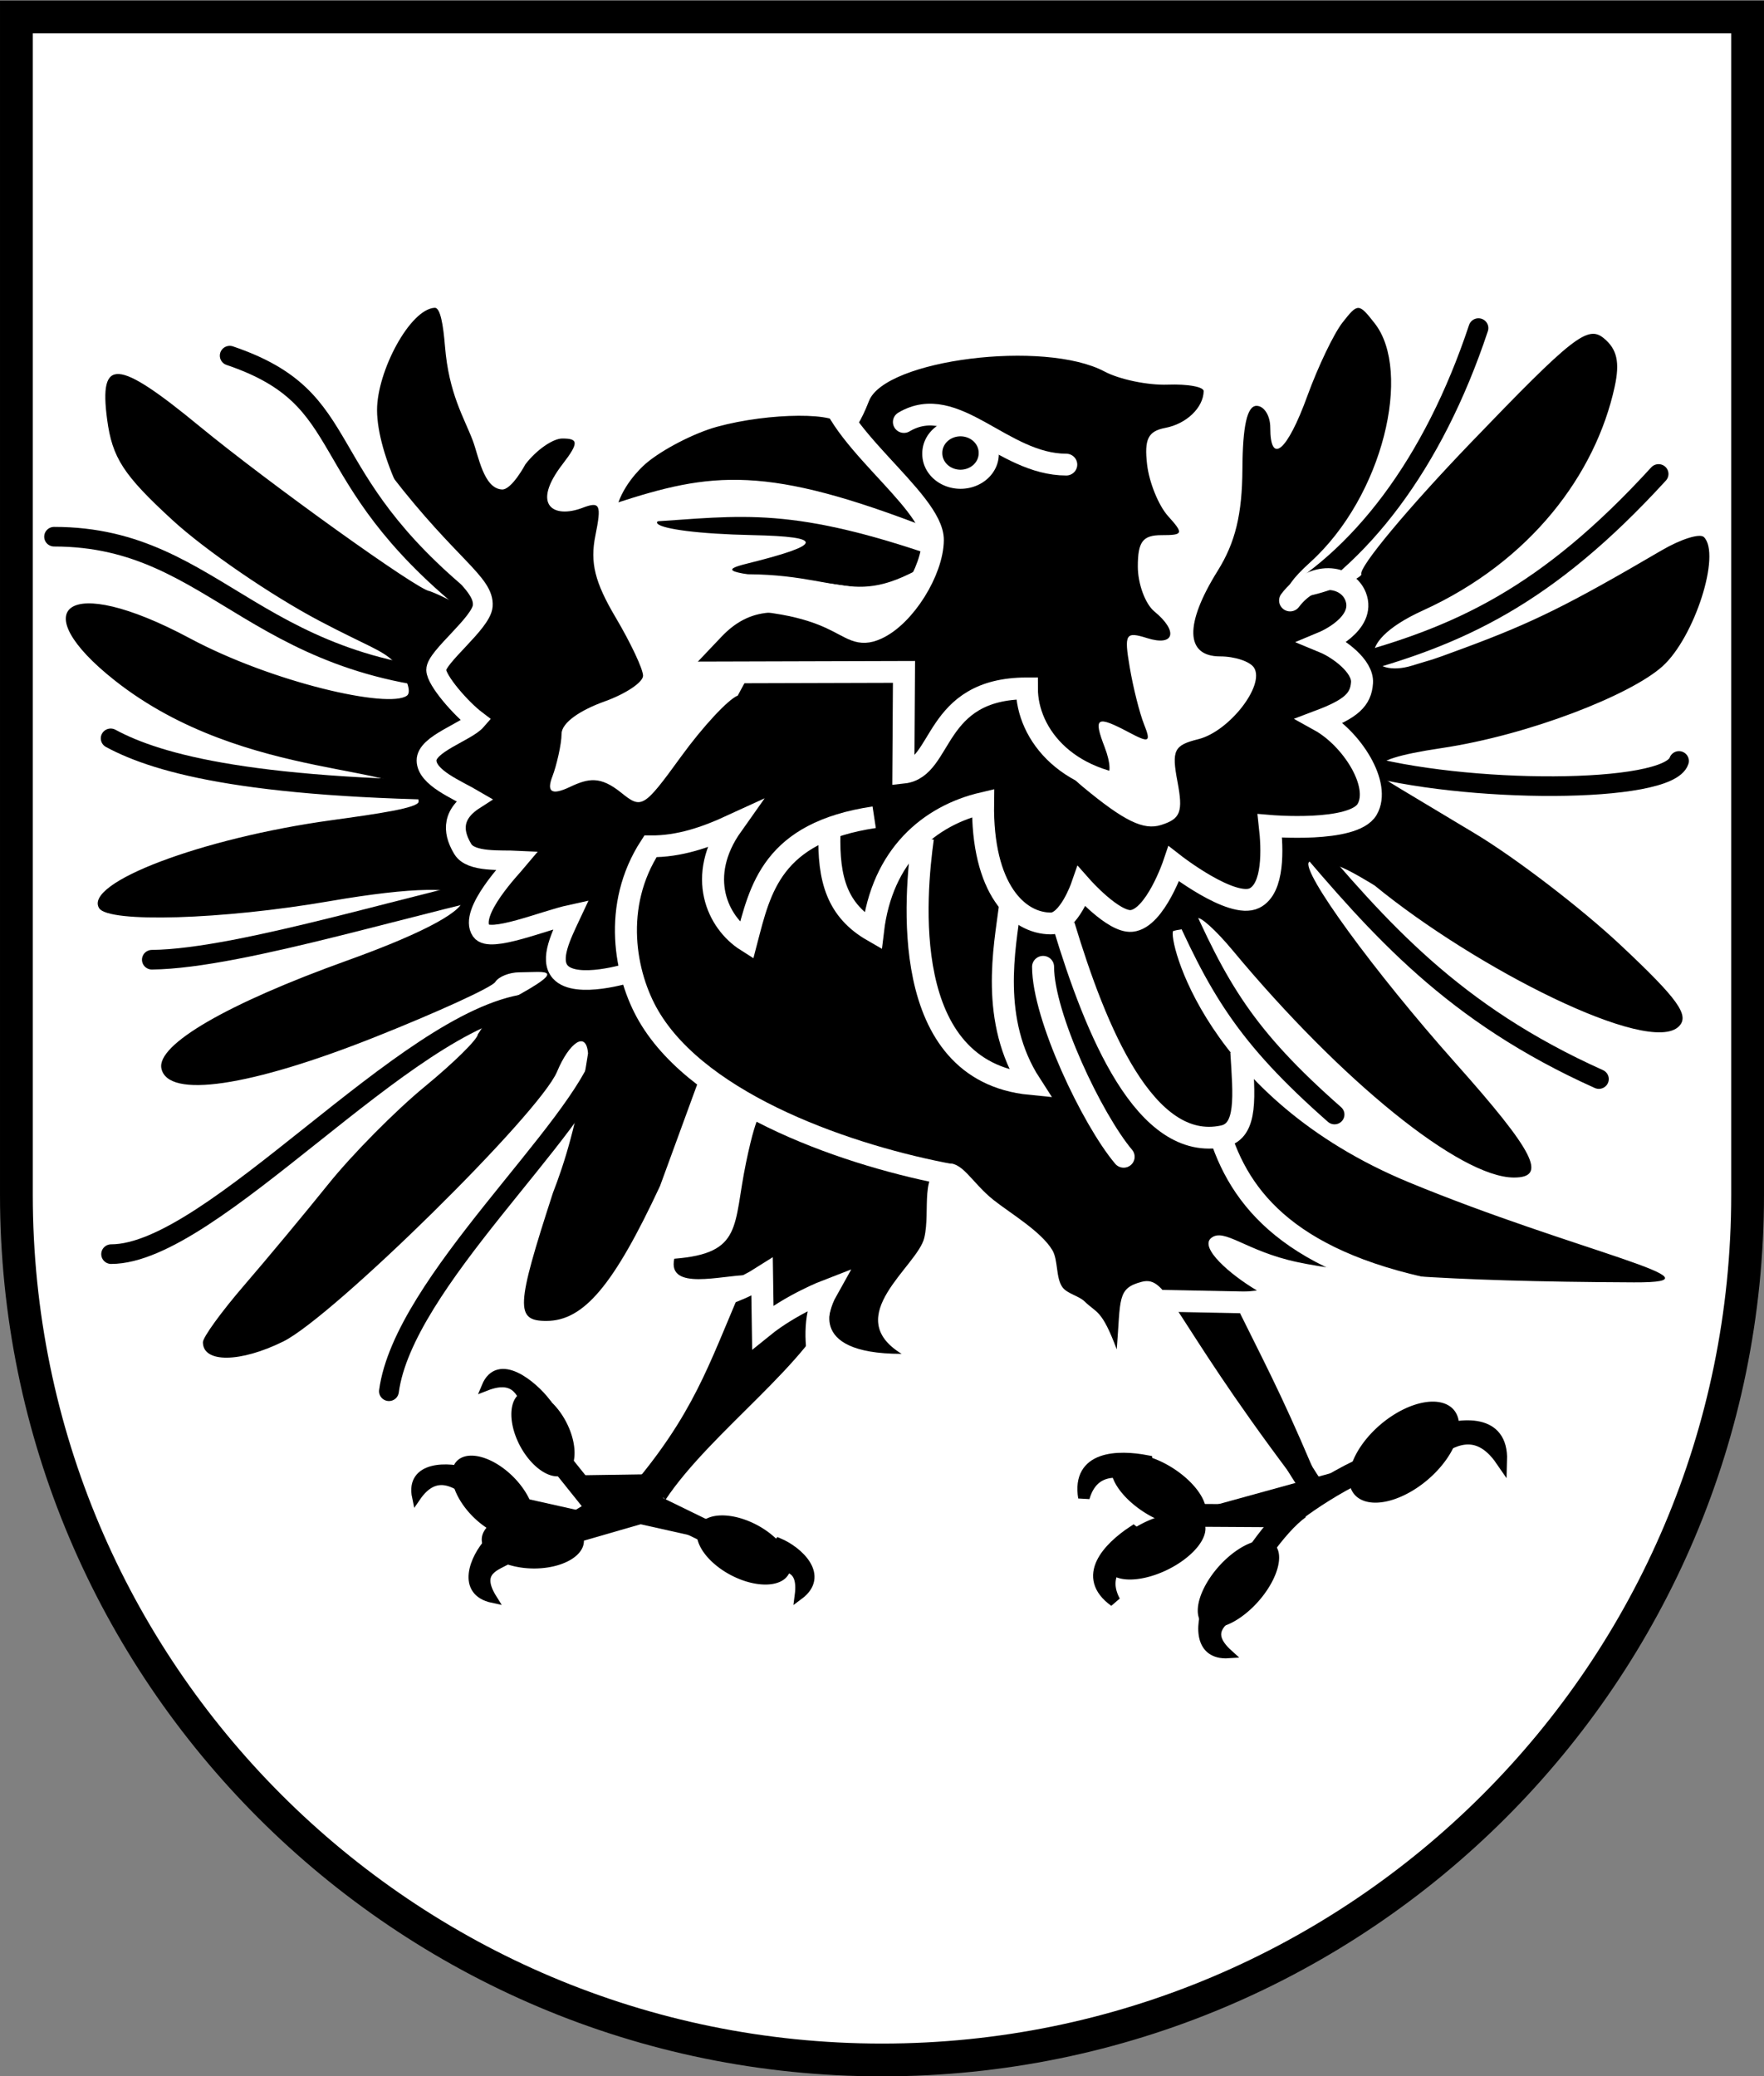 <?xml version="1.0" encoding="UTF-8" standalone="no"?>
<!-- Created with Inkscape (http://www.inkscape.org/) -->
<svg
   xmlns:dc="http://purl.org/dc/elements/1.1/"
   xmlns:cc="http://creativecommons.org/ns#"
   xmlns:rdf="http://www.w3.org/1999/02/22-rdf-syntax-ns#"
   xmlns:svg="http://www.w3.org/2000/svg"
   xmlns="http://www.w3.org/2000/svg"
   xmlns:sodipodi="http://sodipodi.sourceforge.net/DTD/sodipodi-0.dtd"
   xmlns:inkscape="http://www.inkscape.org/namespaces/inkscape"
   id="svg2440"
   sodipodi:version="0.32"
   inkscape:version="0.46"
   width="1000"
   height="1177"
   version="1.0"
   sodipodi:docname="Wappen Hochhausen Hassmersheim.svg"
   inkscape:output_extension="org.inkscape.output.svg.inkscape">
  <rect width="100%" height="100%" fill="#808080" stroke="none"/>
  <defs
     id="defs2443">
    <inkscape:perspective
       sodipodi:type="inkscape:persp3d"
       inkscape:vp_x="0 : 526.18109 : 1"
       inkscape:vp_y="0 : 1000 : 0"
       inkscape:vp_z="744.09448 : 526.18109 : 1"
       inkscape:persp3d-origin="372.04724 : 350.78739 : 1"
       id="perspective2447" />
  </defs>
  <sodipodi:namedview
     inkscape:window-height="981"
     inkscape:window-width="1680"
     inkscape:pageshadow="2"
     inkscape:pageopacity="0.0"
     guidetolerance="10.0"
     gridtolerance="10.0"
     objecttolerance="10.0"
     borderopacity="1.0"
     bordercolor="#666666"
     pagecolor="#ffffff"
     id="base"
     showgrid="false"
     inkscape:zoom="0.37986434"
     inkscape:cx="1672.6077"
     inkscape:cy="596.07697"
     inkscape:window-x="0"
     inkscape:window-y="20"
     inkscape:current-layer="svg2440" />
  <path
     id="path12399"
     style="fill:#ffffff;fill-opacity:1;stroke:#000000;stroke-width:18.585;stroke-linecap:round;stroke-linejoin:miter;stroke-miterlimit:4;stroke-dasharray:none;stroke-dashoffset:0;stroke-opacity:1"
     d="M 9.295,674.116 C 9.289,675.172 9.295,676.246 9.295,677.304 M 990.704,9.619 L 9.295,9.619 L 9.295,677.304 C 9.295,948.007 229.131,1167.707 500,1167.707 C 770.869,1167.707 990.704,948.007 990.704,677.304 C 990.704,676.246 990.711,675.172 990.704,674.116 L 990.704,9.619 z"
     sodipodi:nodetypes="cscccsscc" />
  <g
     id="g2647">
    <g
       transform="matrix(-1.095,0,0,1.084,1751.966,837.286)"
       id="g3450">
      <g
         id="g3436"
         transform="matrix(5.761,0,0,5.761,585.509,-684.478)">
        <path
           id="path3297"
           d="M 127.511,115.179 L 122.159,121.926"
           style="opacity:1;fill:#000000;fill-opacity:1;fill-rule:evenodd;stroke:#000000;stroke-width:2;stroke-linecap:butt;stroke-linejoin:miter;stroke-miterlimit:4;stroke-dasharray:none;stroke-opacity:1" />
        <path
           sodipodi:nodetypes="ccccc"
           id="path3299"
           d="M 110.06,125.009 L 118.203,120.996 L 121.926,121.461 L 126.813,124.486 L 131.932,120.065"
           style="opacity:1;fill:#000000;fill-opacity:1;fill-rule:evenodd;stroke:#000000;stroke-width:2;stroke-linecap:butt;stroke-linejoin:miter;stroke-miterlimit:4;stroke-dasharray:none;stroke-opacity:1" />
        <path
           inkscape:transform-center-y="-1.740417"
           inkscape:transform-center-x="-0.79562028"
           transform="matrix(1.291,-0.912,0.704,0.603,-35.886,100.299)"
           d="M 51.016,116.022 A 1.861,1.891 0 1 1 47.293,116.022 A 1.861,1.891 0 1 1 51.016,116.022 z"
           sodipodi:ry="1.8905574"
           sodipodi:rx="1.8614719"
           sodipodi:cy="116.02205"
           sodipodi:cx="49.154491"
           id="path3376"
           style="opacity:1;fill:#000000;fill-opacity:1;stroke:#000000;stroke-width:2;stroke-linecap:round;stroke-miterlimit:4;stroke-dasharray:none;stroke-dashoffset:0;stroke-opacity:1"
           sodipodi:type="arc" />
        <path
           sodipodi:nodetypes="cccc"
           id="path3378"
           d="M 133.89,118.41 C 133.89,118.728 134.175,119.565 134.152,120.087 C 135.173,119.429 136.959,118.112 138.672,120.631 C 139.283,117.716 135.795,117.775 133.89,118.41 z"
           style="opacity:1;fill:#000000;fill-opacity:1;fill-rule:evenodd;stroke:#000000;stroke-width:0.78px;stroke-linecap:butt;stroke-linejoin:miter;stroke-opacity:1" />
        <path
           sodipodi:nodetypes="cc"
           id="path3418"
           d="M 108.663,107.849 L 118.145,121.287"
           style="opacity:1;fill:#000000;fill-opacity:1;fill-rule:evenodd;stroke:#000000;stroke-width:2;stroke-linecap:butt;stroke-linejoin:miter;stroke-miterlimit:4;stroke-dasharray:none;stroke-opacity:1" />
        <path
           sodipodi:nodetypes="cc"
           id="path3420"
           d="M 124.37,119.658 L 116.749,119.541"
           style="opacity:1;fill:#000000;fill-opacity:1;fill-rule:evenodd;stroke:#000000;stroke-width:2;stroke-linecap:butt;stroke-linejoin:miter;stroke-miterlimit:4;stroke-dasharray:none;stroke-opacity:1" />
        <path
           sodipodi:nodetypes="cc"
           id="path3422"
           d="M 127.249,124.602 L 116.487,121.461"
           style="opacity:1;fill:#000000;fill-opacity:1;fill-rule:evenodd;stroke:#000000;stroke-width:2;stroke-linecap:butt;stroke-linejoin:miter;stroke-miterlimit:4;stroke-dasharray:none;stroke-opacity:1" />
        <path
           inkscape:transform-center-y="-1.7251943"
           inkscape:transform-center-x="0.28739376"
           transform="matrix(0.511,-1.351,0.842,9.6647477e-2,4.49,170.066)"
           d="M 51.016,116.022 A 1.861,1.891 0 1 1 47.293,116.022 A 1.861,1.891 0 1 1 51.016,116.022 z"
           sodipodi:ry="1.8905574"
           sodipodi:rx="1.8614719"
           sodipodi:cy="116.02205"
           sodipodi:cx="49.154491"
           id="path3424"
           style="opacity:1;fill:#000000;fill-opacity:1;stroke:#000000;stroke-width:2;stroke-linecap:round;stroke-miterlimit:4;stroke-dasharray:none;stroke-dashoffset:0;stroke-opacity:1"
           sodipodi:type="arc" />
        <path
           inkscape:transform-center-y="-1.1820946"
           inkscape:transform-center-x="-1.5048928"
           transform="matrix(1.565,-0.219,0.349,0.859,10.79,35.652)"
           d="M 51.016,116.022 A 1.861,1.891 0 1 1 47.293,116.022 A 1.861,1.891 0 1 1 51.016,116.022 z"
           sodipodi:ry="1.8905574"
           sodipodi:rx="1.8614719"
           sodipodi:cy="116.02205"
           sodipodi:cx="49.154491"
           id="path3426"
           style="opacity:1;fill:#000000;fill-opacity:1;stroke:#000000;stroke-width:2;stroke-linecap:round;stroke-miterlimit:4;stroke-dasharray:none;stroke-dashoffset:0;stroke-opacity:1"
           sodipodi:type="arc" />
        <path
           inkscape:transform-center-y="-1.8965325"
           inkscape:transform-center-x="-0.25536199"
           transform="matrix(0.97,-1.248,0.849,0.372,-14.403,138.782)"
           d="M 51.016,116.022 A 1.861,1.891 0 1 1 47.293,116.022 A 1.861,1.891 0 1 1 51.016,116.022 z"
           sodipodi:ry="1.8905574"
           sodipodi:rx="1.8614719"
           sodipodi:cy="116.02205"
           sodipodi:cx="49.154491"
           id="path3428"
           style="opacity:1;fill:#000000;fill-opacity:1;stroke:#000000;stroke-width:2;stroke-linecap:round;stroke-miterlimit:4;stroke-dasharray:none;stroke-dashoffset:0;stroke-opacity:1"
           sodipodi:type="arc" />
        <path
           sodipodi:nodetypes="cccc"
           id="path3432"
           d="M 126.995,112.026 C 127.174,112.289 128.398,112.188 128.672,112.632 C 129.146,111.514 129.591,109.478 132.424,110.596 C 131.289,107.843 128.213,110.43 126.995,112.026 z"
           style="opacity:1;fill:#000000;fill-opacity:1;fill-rule:evenodd;stroke:#000000;stroke-width:0.78px;stroke-linecap:butt;stroke-linejoin:miter;stroke-opacity:1" />
        <path
           sodipodi:nodetypes="cccc"
           id="path3434"
           d="M 132.138,124.673 C 131.848,124.802 130.846,126.061 130.36,126.253 C 131.376,126.917 133.422,127.258 131.817,129.847 C 134.729,129.22 133.492,126.155 132.138,124.673 z"
           style="opacity:1;fill:#000000;fill-opacity:1;fill-rule:evenodd;stroke:#000000;stroke-width:0.78px;stroke-linecap:butt;stroke-linejoin:miter;stroke-opacity:1" />
      </g>
      <g
         id="g3319"
         transform="matrix(5.966,0,0,5.966,571.023,-706.759)">
        <path
           sodipodi:nodetypes="ccc"
           id="path3293"
           d="M 70.212,121.81 L 60.731,121.868 C 60.731,121.868 56.077,117.971 50.376,116.284"
           style="opacity:1;fill:#000000;fill-opacity:1;fill-rule:evenodd;stroke:#000000;stroke-width:2;stroke-linecap:butt;stroke-linejoin:miter;stroke-miterlimit:4;stroke-dasharray:none;stroke-opacity:1" />
        <path
           sodipodi:nodetypes="cc"
           id="path3295"
           d="M 65.442,128.442 C 64.163,126.464 61.894,122.741 59.742,121.17"
           style="opacity:1;fill:#000000;fill-opacity:1;fill-rule:evenodd;stroke:#000000;stroke-width:2;stroke-linecap:butt;stroke-linejoin:miter;stroke-miterlimit:4;stroke-dasharray:none;stroke-opacity:1" />
        <path
           sodipodi:nodetypes="cc"
           id="path3301"
           d="M 58.113,120.094 C 60.381,116.953 64.57,109.042 67.246,104.562"
           style="opacity:1;fill:#000000;fill-opacity:1;fill-rule:evenodd;stroke:#000000;stroke-width:2;stroke-linecap:butt;stroke-linejoin:miter;stroke-miterlimit:4;stroke-dasharray:none;stroke-opacity:1" />
        <path
           transform="matrix(1.371,-0.886,0.432,0.668,-45.584,85.667)"
           d="M 51.016,116.022 A 1.861,1.891 0 1 1 47.293,116.022 A 1.861,1.891 0 1 1 51.016,116.022 z"
           sodipodi:ry="1.8905574"
           sodipodi:rx="1.8614719"
           sodipodi:cy="116.02205"
           sodipodi:cx="49.154491"
           id="path3305"
           style="opacity:1;fill:#000000;fill-opacity:1;stroke:#000000;stroke-width:2;stroke-linecap:round;stroke-miterlimit:4;stroke-dasharray:none;stroke-dashoffset:0;stroke-opacity:1"
           sodipodi:type="arc" />
        <path
           transform="matrix(1.462,0.725,-0.354,0.713,41.378,6.16)"
           d="M 51.016,116.022 A 1.861,1.891 0 1 1 47.293,116.022 A 1.861,1.891 0 1 1 51.016,116.022 z"
           sodipodi:ry="1.8905574"
           sodipodi:rx="1.8614719"
           sodipodi:cy="116.02205"
           sodipodi:cx="49.154491"
           id="path3307"
           style="opacity:1;fill:#000000;fill-opacity:1;stroke:#000000;stroke-width:2;stroke-linecap:round;stroke-miterlimit:4;stroke-dasharray:none;stroke-dashoffset:0;stroke-opacity:1"
           sodipodi:type="arc" />
        <path
           transform="matrix(1.075,1.229,-0.599,0.524,81.656,6.637)"
           d="M 51.016,116.022 A 1.861,1.891 0 1 1 47.293,116.022 A 1.861,1.891 0 1 1 51.016,116.022 z"
           sodipodi:ry="1.8905574"
           sodipodi:rx="1.8614719"
           sodipodi:cy="116.02205"
           sodipodi:cx="49.154491"
           id="path3309"
           style="opacity:1;fill:#000000;fill-opacity:1;stroke:#000000;stroke-width:2;stroke-linecap:round;stroke-miterlimit:4;stroke-dasharray:none;stroke-dashoffset:0;stroke-opacity:1"
           sodipodi:type="arc" />
        <path
           transform="matrix(1.62,1.098,-0.392,1.079,16.475,-62.879)"
           d="M 51.016,116.022 A 1.861,1.891 0 1 1 47.293,116.022 A 1.861,1.891 0 1 1 51.016,116.022 z"
           sodipodi:ry="1.8905574"
           sodipodi:rx="1.8614719"
           sodipodi:cy="116.02205"
           sodipodi:cx="49.154491"
           id="path3311"
           style="opacity:1;fill:#000000;fill-opacity:1;stroke:#000000;stroke-width:2;stroke-linecap:round;stroke-miterlimit:4;stroke-dasharray:none;stroke-dashoffset:0;stroke-opacity:1"
           sodipodi:type="arc" />
        <path
           sodipodi:nodetypes="cccc"
           id="path3313"
           d="M 48.024,114.531 C 48.024,114.939 47.957,115.64 47.986,116.309 C 46.677,115.465 44.386,113.776 42.188,117.007 C 42.077,113.342 45.581,113.717 48.024,114.531 z"
           style="opacity:1;fill:#000000;fill-opacity:1;fill-rule:evenodd;stroke:#000000;stroke-width:1px;stroke-linecap:butt;stroke-linejoin:miter;stroke-opacity:1" />
        <path
           sodipodi:nodetypes="cccc"
           id="path3315"
           d="M 72.948,117.045 C 72.895,117.449 72.87,118.153 72.754,118.812 C 74.162,118.147 77.452,116.895 78.411,120.261 C 79.001,116.642 75.477,116.557 72.948,117.045 z"
           style="opacity:1;fill:#000000;fill-opacity:1;fill-rule:evenodd;stroke:#000000;stroke-width:1px;stroke-linecap:butt;stroke-linejoin:miter;stroke-opacity:1" />
        <path
           sodipodi:nodetypes="cccc"
           id="path3317"
           d="M 74.119,123.219 C 73.798,123.469 73.285,123.952 72.738,124.339 C 74.207,124.856 77.294,126.429 75.74,129.348 C 78.705,127.19 76.26,124.651 74.119,123.219 z"
           style="opacity:1;fill:#000000;fill-opacity:1;fill-rule:evenodd;stroke:#000000;stroke-width:1px;stroke-linecap:butt;stroke-linejoin:miter;stroke-opacity:1" />
      </g>
      <path
         id="path3212"
         style="fill:#000000;fill-opacity:1;stroke:none;stroke-width:0;stroke-miterlimit:4;stroke-dasharray:none;stroke-opacity:1"
         d="M 895.192,-472.159 C 893.812,-468.563 959.682,-443.638 921.692,-478.336 C 883.702,-513.034 868.94,-578.298 888.214,-603.24 C 896.518,-613.986 896.99,-614 904.949,-603.725 C 909.453,-597.911 917.65,-580.607 923.165,-565.272 C 933.527,-536.454 942.333,-528.88 942.333,-548.784 C 942.333,-555.051 945.538,-560.175 949.454,-560.172 C 954.308,-560.167 956.632,-549.686 956.754,-527.255 C 956.883,-503.436 960.423,-488.696 969.571,-473.894 C 986.818,-445.989 986.341,-429.152 968.305,-429.152 C 960.657,-429.152 952.745,-426.475 950.724,-423.204 C 945.019,-413.974 963.647,-389.861 979.571,-385.864 C 992.234,-382.686 993.473,-380.122 990.362,-363.539 C 987.411,-347.808 988.779,-344.191 998.898,-340.979 C 1007.969,-338.1 1017.962,-343.026 1039.306,-360.896 C 1060.65,-378.766 1030.002,-367.224 1027.369,-367.224 C 1024.736,-367.224 1025.018,-373.632 1027.996,-381.466 C 1034.067,-397.433 1032.407,-398.469 1015.364,-389.348 C 1004.936,-383.767 1003.995,-384.29 1007.678,-393.621 C 1009.986,-399.468 1013.322,-412.879 1015.09,-423.422 C 1018.042,-441.015 1017.3,-442.271 1006.061,-438.704 C 991.95,-434.225 989.82,-442.268 1002.361,-452.676 C 1007.061,-456.576 1010.906,-467.144 1010.906,-476.16 C 1010.906,-489.148 1008.356,-492.553 998.629,-492.553 C 987.344,-492.553 987.072,-493.358 995.254,-502.523 C 1000.15,-508.006 1005.033,-520.135 1006.106,-529.477 C 1007.636,-542.79 1005.595,-546.935 996.664,-548.65 C 985.733,-550.751 976.996,-559.205 976.812,-567.863 C 976.764,-570.117 985.13,-571.646 995.402,-571.26 C 1005.675,-570.873 1020.415,-573.965 1028.159,-578.129 C 1059.224,-594.835 1141.778,-584.379 1150.104,-562.683 C 1158.429,-540.987 1164.72,-542.097 1164.72,-549.521 C 1164.72,-556.946 1201.611,-556.775 1228.799,-549.224 C 1240.544,-545.963 1257.063,-537.35 1265.508,-530.086 C 1265.508,-530.086 1275.709,-521.564 1279.927,-509.379 L 1229.913,-517.533 L 1223.546,-503.547 C 1279.074,-503.069 1267.873,-493.79 1210.294,-492.568 C 1172.823,-491.773 1173.624,-487.587 1213.142,-477.694 C 1227.395,-474.125 1223.452,-472.743 1189.396,-469.366 C 1166.936,-467.139 1146.373,-463.965 1143.7,-462.313 C 1141.027,-460.662 1138.368,-432.297 1166.87,-444.206 C 1195.371,-456.115 1212.038,-454.769 1226.482,-439.394 L 1238.96,-426.112 L 1208.961,-425.62 L 1218.029,-408.654 C 1222.912,-406.781 1236.11,-392.438 1247.358,-376.782 C 1266.843,-349.66 1267.842,-349.313 1278.415,-357.915 C 1289.125,-366.627 1295.24,-365.508 1305,-360.843 C 1314.8,-356.159 1316.986,-358.588 1313.953,-366.492 C 1311.912,-371.81 1309.249,-383.215 1309.249,-388.595 C 1309.249,-394.605 1299.238,-401.16 1286.99,-405.589 C 1276.024,-409.554 1267.051,-415.612 1267.051,-419.05 C 1267.051,-422.489 1273.44,-436.203 1281.248,-449.527 C 1292.042,-467.946 1294.557,-478.195 1291.739,-492.286 C 1288.474,-508.607 1289.275,-510.342 1298.449,-506.822 C 1313.29,-501.127 1325.283,-508.026 1308.626,-529.803 C 1299.934,-541.168 1300.807,-543.088 1308.856,-543.088 C 1313.77,-543.088 1322.37,-537.016 1327.968,-529.595 C 1327.968,-529.595 1335.074,-516.112 1340.133,-516.435 C 1349.626,-517.04 1352.213,-534.025 1355.195,-541.979 C 1359.761,-554.155 1367.605,-566.511 1369.594,-591.309 C 1370.479,-602.351 1371.987,-611.6 1374.903,-611.449 C 1387.745,-610.787 1404.769,-578.206 1404.769,-557.979 C 1404.769,-534.663 1385.853,-494.903 1373.017,-489.977 C 1368.366,-488.192 1358.191,-480.864 1355.077,-472.258 C 1352.868,-466.152 1354.783,-462.569 1358.2,-454.639 C 1364.081,-456.581 1370.388,-460.636 1377.634,-463.332 C 1382.966,-463.332 1460.674,-519.594 1496.846,-549.643 C 1539.344,-584.947 1548.796,-585.624 1544.506,-553.057 C 1541.861,-532.974 1536.081,-523.989 1510.607,-500.362 C 1493.715,-484.695 1459.564,-461.04 1434.714,-447.794 C 1409.864,-434.547 1401.843,-432.489 1395.758,-426.027 C 1390.893,-420.86 1386.271,-410.87 1389.295,-408.629 C 1398.682,-401.673 1458.943,-415.496 1501.706,-438.623 C 1566.345,-473.581 1587.392,-453.95 1540.581,-416.592 C 1472.433,-362.207 1383.952,-374.155 1383.244,-353.258 C 1383.129,-349.927 1404.297,-346.832 1428.356,-343.486 C 1495.535,-334.142 1556.817,-310.704 1548.644,-297.479 C 1543.825,-289.681 1484.7,-291.491 1429.435,-301.128 C 1341.343,-316.49 1336.518,-300.507 1420.089,-270.169 C 1482.392,-247.553 1518.976,-226.09 1516.409,-213.661 C 1513.119,-197.727 1470.56,-204.067 1405.627,-230.164 C 1373.201,-243.196 1345.268,-256.128 1343.554,-258.901 C 1341.84,-261.675 1336.231,-263.944 1331.089,-263.944 C 1317.697,-263.944 1301.74,-267.468 1344.005,-245.32 C 1348.943,-237.923 1349.224,-236.44 1352.584,-231.552 C 1352.629,-229.002 1365.021,-216.661 1380.122,-204.128 C 1395.224,-191.595 1417.618,-168.728 1429.888,-153.312 C 1442.158,-137.896 1461.811,-114.027 1473.561,-100.27 C 1485.31,-86.513 1494.924,-73.123 1494.924,-70.516 C 1494.924,-59.58 1475.578,-59.762 1453.292,-70.908 C 1427.578,-83.769 1320.579,-190.131 1311.563,-212.015 C 1305.418,-226.932 1296.473,-233.852 1295.535,-221.544 C 1301.193,-184.705 1307.744,-164.173 1313.722,-148.584 C 1332.893,-88.943 1333.263,-81.646 1317.114,-81.646 C 1297.772,-81.646 1282.288,-100.208 1258.275,-152.182 L 1237.48,-209.594 L 1204.743,-189.959 C 1204.743,-189.959 1207.201,-196.288 1213.767,-164.28 C 1220.517,-131.372 1215.264,-116.987 1250.882,-114.175 C 1254.597,-97.123 1226.112,-105.606 1212.99,-105.606 C 1231.211,-64.364 1237.723,-38.599 1268.654,-0.169 L 1255.39,11.807 C 1231.957,-23.81 1179.33,-60.804 1168.082,-92.672 C 1168.082,-92.672 1184.715,-64.42 1133.163,-64.42 C 1165.02,-84.103 1124.922,-110.199 1121.46,-125.101 C 1118.058,-139.747 1124.387,-159.342 1110.401,-163.609 C 1102.172,-166.119 1097.014,-154.005 1085.604,-144.89 C 1076.684,-137.765 1061.039,-128.501 1055.182,-118.701 C 1052.073,-113.498 1053.46,-104.097 1049.88,-99.206 C 1047.481,-95.928 1041.392,-94.72 1038.499,-91.868 C 1032.062,-85.521 1029.652,-87.834 1021.816,-66.777 C 1019.714,-93.288 1021.736,-98.679 1008.949,-102.084 C 995.285,-105.723 994.205,-85.166 931.405,-0.808 L 920.584,-5.278 C 937.361,-45.206 946.099,-61.219 963.103,-96.072 L 949.232,-97.559 C 963.292,-105.994 979.104,-119.946 972.931,-125.007 C 966.182,-130.54 954.909,-118.111 928.365,-112.414 C 902.122,-106.782 854.849,-102.239 754.054,-101.81 C 702.378,-101.589 784.28,-118.133 870.364,-154.047 C 976.222,-198.212 995.491,-282.194 992.58,-285.55 C 988.084,-286.959 982.935,-285.692 980.252,-292.181 C 978.85,-293.583 970.58,-286.077 961.875,-275.501 C 905.397,-206.879 844.041,-156.779 816.299,-156.63 C 798.683,-156.536 805.449,-169.97 846.435,-216.468 C 888.71,-264.428 926.699,-317.101 922.274,-321.619 C 920.829,-323.095 911.012,-320.451 907.2,-319.479 C 902.48,-318.277 888.314,-309.357 888.275,-309.323 C 835.921,-266.001 746.126,-220.039 730.772,-235.688 C 725.145,-241.423 731.2,-249.957 760.833,-278.054 C 781.243,-297.406 815.277,-323.747 836.465,-336.591 L 874.989,-359.943 C 888.742,-368.279 899.37,-374.322 853.754,-381.182 C 808.501,-387.987 755.695,-408.974 739.237,-424.006 C 722.65,-439.156 708.882,-482.592 717.831,-491.541 C 719.911,-493.621 729.779,-490.49 739.76,-484.584 C 788.127,-455.96 806.399,-446.83 841.935,-433.531 C 863.084,-425.616 855.812,-428.488 868.727,-424.393 C 890.547,-417.476 902.12,-435.346 863.298,-453.176 C 807.315,-478.889 773.841,-524.689 764.046,-570.112 C 761.273,-582.969 762.789,-589.827 769.667,-595.535 C 778.028,-602.474 785.738,-596.359 838.392,-541.023 C 871.012,-506.743 896.571,-475.754 895.192,-472.159 z"
         sodipodi:nodetypes="ccsssssssssssssssssssssssssssssssccccsssssccccsssssssssssscsssssssccsssssssssssssssssccssssssccscccsccccccsssssscsccccssssccssssscsscsssssssssssc" />
      <g
         id="g3313"
         transform="matrix(5.697,0,0,5.697,2389.458,8.543)">
        <path
           sodipodi:nodetypes="cc"
           id="path3280"
           d="M -261.095,-75.976 C -271.132,-78.691 -279.1,-82.305 -289.301,-93.575"
           style="opacity:1;fill:none;fill-rule:evenodd;stroke:#000000;stroke-width:1.8;stroke-linecap:round;stroke-linejoin:miter;stroke-miterlimit:4;stroke-dasharray:none;stroke-opacity:1" />
        <path
           sodipodi:nodetypes="cc"
           id="path3282"
           d="M -254.3,-81.449 C -262.126,-85.676 -268.821,-94.461 -272.934,-106.965"
           style="opacity:1;fill:none;fill-rule:evenodd;stroke:#000000;stroke-width:1.8;stroke-linecap:round;stroke-linejoin:miter;stroke-miterlimit:4;stroke-dasharray:none;stroke-opacity:1" />
        <path
           sodipodi:nodetypes="cc"
           id="path3284"
           d="M -261.963,-66.99 C -271.588,-64.193 -290.169,-64.187 -291.156,-67.231"
           style="opacity:1;fill:none;fill-rule:evenodd;stroke:#000000;stroke-width:1.8;stroke-linecap:round;stroke-linejoin:miter;stroke-miterlimit:4;stroke-dasharray:none;stroke-opacity:1" />
        <path
           sodipodi:nodetypes="cc"
           id="path3286"
           d="M -256.656,-60.498 C -263.978,-51.777 -270.631,-44.039 -283.876,-38.033"
           style="opacity:1;fill:none;fill-rule:evenodd;stroke:#000000;stroke-width:1.8;stroke-linecap:round;stroke-linejoin:miter;stroke-miterlimit:4;stroke-dasharray:none;stroke-opacity:1" />
        <path
           sodipodi:nodetypes="cc"
           id="path3288"
           d="M -245.468,-55.102 C -249.253,-46.382 -251.71,-42.016 -259.854,-34.777"
           style="opacity:1;fill:none;fill-rule:evenodd;stroke:#000000;stroke-width:1.8;stroke-linecap:round;stroke-linejoin:miter;stroke-miterlimit:4;stroke-dasharray:none;stroke-opacity:1" />
        <path
           sodipodi:nodetypes="cc"
           id="path3290"
           d="M -193.498,-40.523 C -191.277,-33.284 -175.243,-19.331 -173.926,-9.377"
           style="opacity:1;fill:none;fill-rule:evenodd;stroke:#000000;stroke-width:1.8;stroke-linecap:round;stroke-linejoin:miter;stroke-miterlimit:4;stroke-dasharray:none;stroke-opacity:1" />
        <path
           sodipodi:nodetypes="cc"
           id="path3292"
           d="M -186.515,-44.965 C -175.409,-43.484 -157.894,-21.962 -148.68,-21.962"
           style="opacity:1;fill:none;fill-rule:evenodd;stroke:#000000;stroke-width:1.8;stroke-linecap:round;stroke-linejoin:miter;stroke-miterlimit:4;stroke-dasharray:none;stroke-opacity:1" />
        <path
           sodipodi:nodetypes="cc"
           id="path3294"
           d="M -187.503,-56.523 C -177.219,-54.549 -160.609,-49.069 -152.382,-48.987"
           style="opacity:1;fill:none;fill-rule:evenodd;stroke:#000000;stroke-width:1.8;stroke-linecap:round;stroke-linejoin:miter;stroke-miterlimit:4;stroke-dasharray:none;stroke-opacity:1" />
        <path
           sodipodi:nodetypes="cc"
           id="path3296"
           d="M -184.335,-64.503 C -161.793,-64.503 -152.999,-66.921 -148.639,-69.306"
           style="opacity:1;fill:none;fill-rule:evenodd;stroke:#000000;stroke-width:1.8;stroke-linecap:round;stroke-linejoin:miter;stroke-miterlimit:4;stroke-dasharray:none;stroke-opacity:1" />
        <path
           sodipodi:nodetypes="cc"
           id="path3298"
           d="M -184.623,-74.457 C -161.805,-74.457 -158.654,-87.816 -143.497,-87.816"
           style="opacity:1;fill:none;fill-rule:evenodd;stroke:#000000;stroke-width:1.8;stroke-linecap:round;stroke-linejoin:miter;stroke-miterlimit:4;stroke-dasharray:none;stroke-opacity:1" />
        <path
           sodipodi:nodetypes="cc"
           id="path3300"
           d="M -181.25,-81.614 C -166.576,-93.625 -171.24,-100.403 -159.457,-104.434"
           style="opacity:1;fill:none;fill-rule:evenodd;stroke:#000000;stroke-width:1.8;stroke-linecap:round;stroke-linejoin:miter;stroke-miterlimit:4;stroke-dasharray:none;stroke-opacity:1" />
      </g>
      <path
         style="fill:none;fill-rule:evenodd;stroke:#ffffff;stroke-width:10.254;stroke-linecap:butt;stroke-linejoin:miter;stroke-miterlimit:4;stroke-dasharray:none;stroke-opacity:1"
         d="M 1401.182,-520.383 C 1367.439,-476.33 1349.111,-467.493 1350.048,-455.539 C 1350.75,-446.585 1374.268,-428.751 1374.149,-422.093 C 1374.05,-416.56 1361.381,-401.856 1353.329,-395.695 C 1358.524,-389.642 1379.284,-383.401 1379.144,-374.68 C 1378.998,-365.683 1363.456,-359.492 1354.427,-354.134 C 1367.69,-345.524 1364.562,-335.396 1360.345,-328.366 C 1356.127,-321.337 1340.578,-322.832 1332.079,-322.401 C 1334.99,-318.884 1357.597,-295.262 1350.838,-285.56 C 1346.331,-279.091 1318.53,-291.056 1304.316,-294.176 C 1309.333,-283.364 1315.712,-270.705 1309.893,-264.124 C 1301.724,-254.883 1273.956,-263.736 1273.956,-263.736"
         id="path3891"
         sodipodi:nodetypes="csscscscscss" />
      <path
         style="fill:none;fill-rule:evenodd;stroke:#ffffff;stroke-width:11.394;stroke-linecap:butt;stroke-linejoin:miter;stroke-miterlimit:4;stroke-dasharray:none;stroke-opacity:1"
         d="M 1107.248,-157.964 C 1158.606,-167.484 1236.9,-194.101 1264.087,-240.996 C 1276.565,-262.52 1283.197,-298.819 1263.23,-329.832 C 1248.334,-329.697 1234.595,-334.48 1220.971,-340.819 C 1239.717,-314.106 1228.558,-290.023 1213.472,-280.363 C 1206.442,-307.545 1200.35,-337.07 1147.392,-345.037"
         id="path3195"
         sodipodi:nodetypes="cscccc" />
      <path
         style="fill:none;fill-rule:evenodd;stroke:#ffffff;stroke-width:11.394;stroke-linecap:butt;stroke-linejoin:miter;stroke-miterlimit:4;stroke-dasharray:none;stroke-opacity:1"
         d="M 1169.663,-39.979 C 1169.663,-39.979 1185.168,-73.697 1171.912,-97.557 C 1171.912,-97.557 1190.459,-90.339 1205.04,-78.409 L 1205.428,-104.653 C 1223.986,-92.723 1245.787,-89.401 1265.671,-90.727"
         id="path3200"
         sodipodi:nodetypes="ccccc" />
      <path
         style="fill:none;fill-rule:evenodd;stroke:#ffffff;stroke-width:11.394;stroke-linecap:round;stroke-linejoin:miter;stroke-miterlimit:4;stroke-dasharray:none;stroke-opacity:1"
         d="M 1170.557,-336.892 C 1171.22,-312.37 1166.494,-296.245 1148.023,-285.517 C 1143.383,-325.284 1118.596,-345.963 1091.024,-352.458 C 1091.686,-307.389 1073.029,-289.494 1055.896,-289.494 C 1046.617,-289.494 1039.99,-308.715 1039.99,-308.715 C 1039.99,-308.715 1023.527,-289.911 1014.141,-290.82 C 1001.831,-292.012 992.27,-320.644 992.27,-320.644 C 992.27,-320.644 962.165,-296.907 950.515,-302.75 C 940.382,-307.831 941.236,-328.598 942.561,-340.528 C 942.561,-340.528 899.352,-336.747 892.19,-349.144 C 884.763,-362 900.144,-386.26 916.713,-395.538 C 900.418,-401.758 895.415,-406.573 894.841,-415.422 C 894.285,-424.009 906.771,-433.317 914.725,-436.631 C 914.725,-436.631 892.537,-445.965 898.155,-460.491 C 902.465,-471.632 920.141,-474.295 932.071,-458.389"
         id="path3204"
         sodipodi:nodetypes="cccscscscscscsc" />
      <path
         style="fill:none;fill-rule:evenodd;stroke:#ffffff;stroke-width:11.394;stroke-linecap:butt;stroke-linejoin:miter;stroke-miterlimit:4;stroke-dasharray:none;stroke-opacity:1"
         d="M 1122.183,-334.113 C 1126.159,-304.951 1135.321,-212.374 1066.509,-205.534 C 1087.718,-238.673 1079.765,-277.114 1077.114,-298.323"
         id="path3210"
         sodipodi:nodetypes="ccc" />
      <path
         style="fill:none;fill-rule:evenodd;stroke:#ffffff;stroke-width:11.394;stroke-linecap:round;stroke-linejoin:miter;stroke-miterlimit:4;stroke-dasharray:none;stroke-opacity:1"
         d="M 1047.962,-529.447 C 1081.101,-529.447 1105.487,-567.621 1131.998,-551.715"
         id="path2431"
         sodipodi:nodetypes="cc" />
      <path
         sodipodi:type="arc"
         style="fill:#ffffff;fill-opacity:1;stroke:none;stroke-width:2;stroke-linecap:round;stroke-miterlimit:4;stroke-dasharray:none;stroke-dashoffset:0;stroke-opacity:1"
         id="path2433"
         sodipodi:cx="-11.846334"
         sodipodi:cy="290.35583"
         sodipodi:rx="7.8975563"
         sodipodi:ry="6.9103618"
         d="M -3.949,290.356 A 7.898,6.91 0 1 1 -19.744,290.356 A 7.898,6.91 0 1 1 -3.949,290.356 z"
         transform="matrix(2.508,0,0,2.628,1132.395,-1298.21)" />
      <path
         style="fill:none;fill-rule:evenodd;stroke:#ffffff;stroke-width:11.394;stroke-linecap:butt;stroke-linejoin:miter;stroke-miterlimit:4;stroke-dasharray:none;stroke-opacity:1"
         d="M 1013.453,-92.474 L 919.495,-90.599"
         id="path3219"
         sodipodi:nodetypes="cc" />
      <path
         sodipodi:type="arc"
         style="fill:#000000;fill-opacity:1;stroke:none;stroke-width:2;stroke-linecap:round;stroke-miterlimit:4;stroke-dasharray:none;stroke-dashoffset:0;stroke-opacity:1"
         id="path3221"
         sodipodi:cx="-11.846334"
         sodipodi:cy="290.35583"
         sodipodi:rx="7.8975563"
         sodipodi:ry="6.9103618"
         d="M -3.949,290.356 A 7.898,6.91 0 1 1 -19.744,290.356 A 7.898,6.91 0 1 1 -3.949,290.356 z"
         transform="matrix(1.192,0,0,1.249,1116.835,-898.159)" />
      <path
         style="fill:none;fill-rule:evenodd;stroke:#ffffff;stroke-width:11.394;stroke-linecap:round;stroke-linejoin:miter;stroke-miterlimit:4;stroke-dasharray:none;stroke-opacity:1"
         d="M 1059.958,-266.835 C 1059.958,-241.059 1034.651,-187.164 1018.248,-167.48"
         id="path3229"
         sodipodi:nodetypes="cc" />
      <path
         style="fill:none;fill-rule:evenodd;stroke:#ffffff;stroke-width:11.394;stroke-linecap:butt;stroke-linejoin:miter;stroke-miterlimit:4;stroke-dasharray:none;stroke-opacity:1"
         d="M 1049.179,-288.393 C 1032.776,-233.561 1007.039,-169.52 966.696,-178.259 C 953.981,-181.014 955.917,-199.349 957.323,-222.313"
         id="path3231"
         sodipodi:nodetypes="csc" />
      <path
         style="fill:none;fill-rule:evenodd;stroke:#ffffff;stroke-width:11.394;stroke-linecap:butt;stroke-linejoin:miter;stroke-miterlimit:4;stroke-dasharray:none;stroke-opacity:1"
         d="M 842.502,-94.839 C 926.86,-108.43 956.386,-141.704 968.102,-178.259"
         id="path3233"
         sodipodi:nodetypes="cc" />
      <path
         style="fill:none;fill-rule:evenodd;stroke:#ffffff;stroke-width:11.394;stroke-linecap:butt;stroke-linejoin:miter;stroke-miterlimit:4;stroke-dasharray:none;stroke-opacity:1"
         d="M 1246.954,-420.715 L 1131.962,-421.046 L 1132.293,-368.355 C 1111.416,-370.675 1117.229,-412.43 1068.335,-412.43 C 1068.335,-388.542 1047.199,-360.402 1001.394,-360.402"
         id="path3237"
         sodipodi:nodetypes="ccccc" />
      <path
         style="fill:none;fill-rule:evenodd;stroke:#ffffff;stroke-width:11.394;stroke-linecap:butt;stroke-linejoin:miter;stroke-miterlimit:4;stroke-dasharray:none;stroke-opacity:1"
         d="M 1171.379,-574.779 C 1172.042,-546.942 1116.825,-511.126 1117.032,-489.944 C 1117.183,-473.906 1131.599,-450.198 1146.194,-443.549 C 1164.305,-435.298 1159.449,-461.444 1241.634,-459.456"
         id="path3250"
         sodipodi:nodetypes="cssc" />
      <path
         style="fill:none;fill-rule:evenodd;stroke:#ffffff;stroke-width:11.394;stroke-linecap:butt;stroke-linejoin:miter;stroke-miterlimit:4;stroke-dasharray:none;stroke-opacity:1"
         d="M 1279.412,-503.862 C 1231.029,-519.769 1204.518,-523.745 1120.345,-490.606"
         id="path3252"
         sodipodi:nodetypes="cc" />
      <path
         style="fill:none;fill-rule:evenodd;stroke:#ffffff;stroke-width:11.394;stroke-linecap:butt;stroke-linejoin:miter;stroke-miterlimit:4;stroke-dasharray:none;stroke-opacity:1"
         d="M 1276.098,-504.526 C 1221.75,-507.177 1197.89,-515.131 1121.008,-489.282"
         id="path3254"
         sodipodi:nodetypes="cc" />
      <path
         style="fill:none;fill-rule:evenodd;stroke:#ffffff;stroke-width:11.394;stroke-linecap:butt;stroke-linejoin:miter;stroke-miterlimit:4;stroke-dasharray:none;stroke-opacity:1"
         d="M 1248.924,-463.463 C 1171.379,-475.393 1166.077,-445.568 1122.334,-469.428"
         id="path3256"
         sodipodi:nodetypes="cc" />
      <path
         style="fill:none;fill-rule:evenodd;stroke:#ffffff;stroke-width:11.394;stroke-linecap:butt;stroke-linejoin:miter;stroke-miterlimit:4;stroke-dasharray:none;stroke-opacity:1"
         d="M 1171.711,-454.293 C 1152.49,-454.293 1153.816,-453.63 1137.246,-454.293"
         id="path3258"
         sodipodi:nodetypes="cc" />
    </g>
    <path
       sodipodi:nodetypes="cccc"
       id="path2492"
       d="M 685.763,907.038 C 687.743,907.311 695.975,913.139 699.249,913.447 C 694.229,919.198 682.405,924.785 696.575,937.556 C 677.842,938.829 680.089,918.283 685.763,907.038 z"
       style="fill:#000000;fill-opacity:1;fill-rule:evenodd;stroke:#000000;stroke-width:4.893px;stroke-linecap:butt;stroke-linejoin:miter;stroke-opacity:1" />
    <path
       sodipodi:nodetypes="cccc"
       id="path2645"
       d="M 441.371,874.208 C 440.042,875.701 437.564,885.478 435.275,887.838 C 442.826,888.953 455.447,885.526 452.961,904.44 C 468.035,893.245 452.987,879.077 441.371,874.208 z"
       style="fill:#000000;fill-opacity:1;fill-rule:evenodd;stroke:#000000;stroke-width:4.893px;stroke-linecap:butt;stroke-linejoin:miter;stroke-opacity:1" />
  </g>
</svg>
